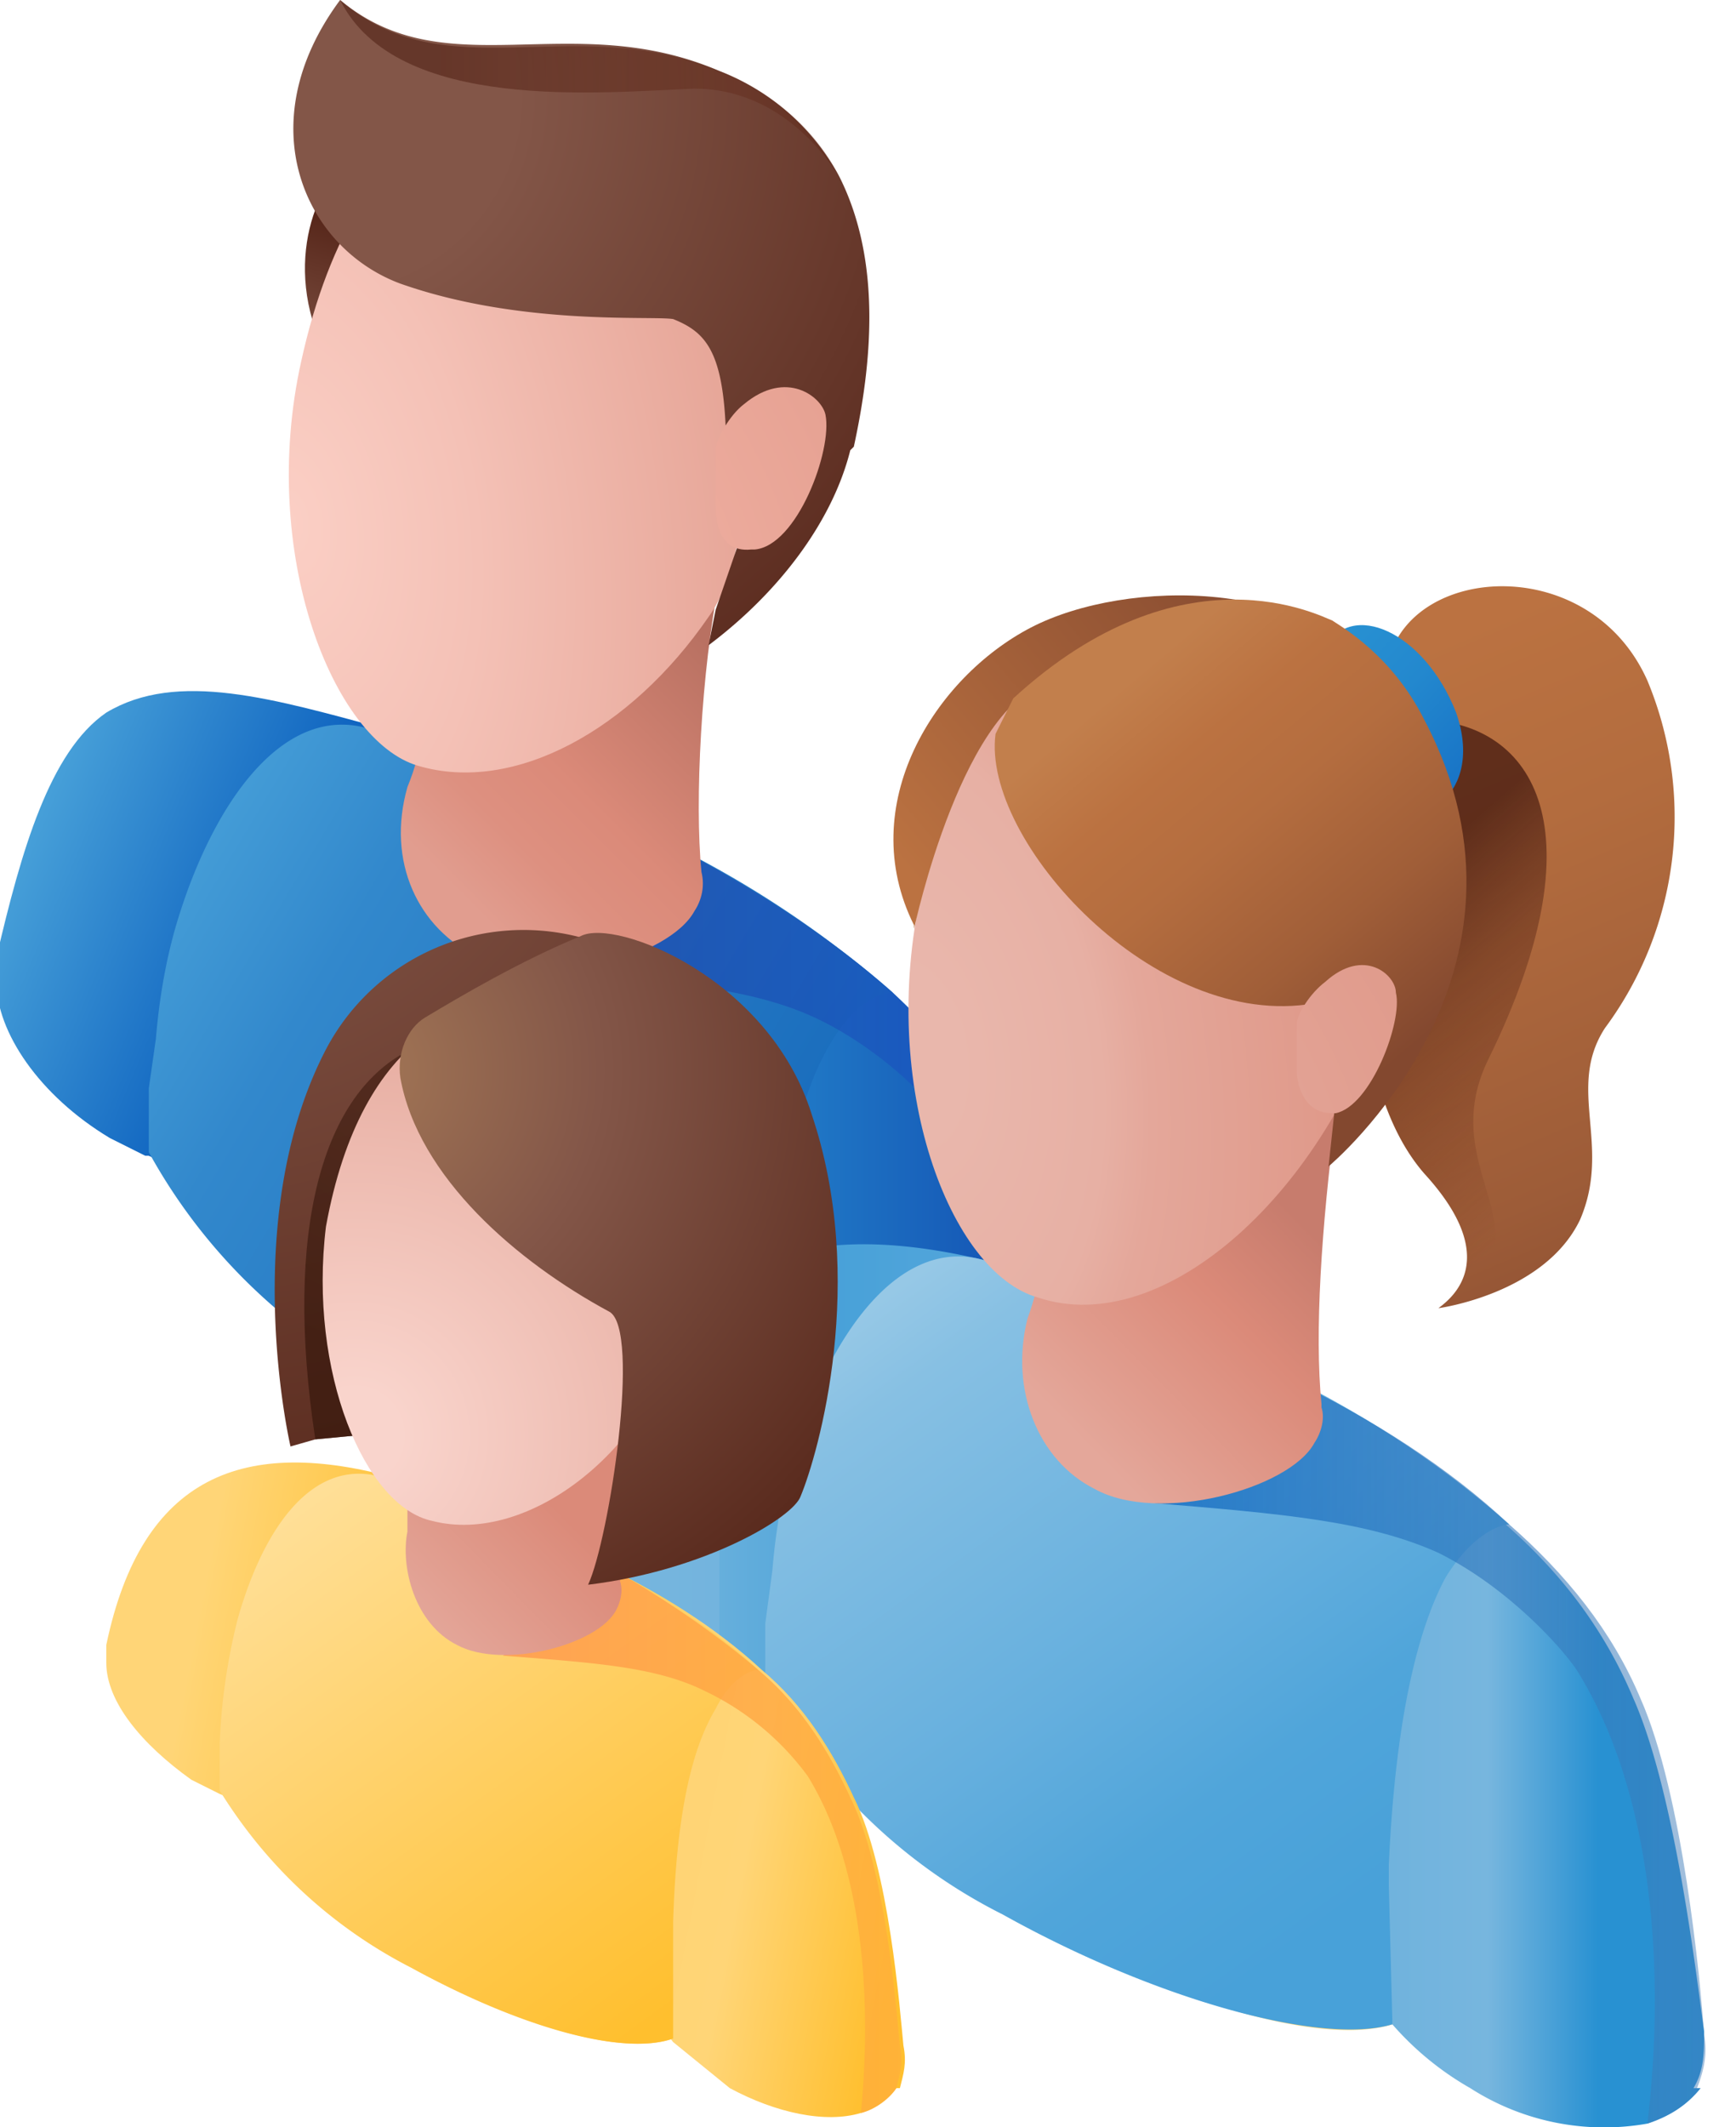<svg xmlns="http://www.w3.org/2000/svg" fill="none" viewBox="0 0 49 60"><path fill="url(#a)" d="M9.2 10C7.9 7.4 9 5 10 4.4c1-.7 3.7 1.7 3.7 1.7L9.2 10Z"/><path fill="url(#b)" d="M45.3 29c-1.1 1.7.2 3.3-.7 5.4-1 2.1-4 2.5-4 2.5.4-.3 1.8-1.4-.4-3.8-2-2.3-2-6.8-1.7-10.2.3-2.5.7-4.3.7-4.3.7-2.7 5.7-3 7.3.6a10 10 0 0 1-1.2 9.8Z"/><path fill="url(#c)" d="M40.6 36.9c.4-.3 1.8-1.4-.4-3.8-2-2.3-2-6.9-1.7-10.2l1.7-2.6c3.1.1 5 3.1 1.8 9.6-1.6 3.3 2.2 5-1.4 7Z" opacity=".8"/><path fill="url(#d)" d="M37.4 18.3c.7-1.4 2.8-.5 3.7 1.8.8 2.3-1 3.4-2.3 2.8-1.2-.5-1.4-4.6-1.4-4.6Z"/><path fill="#FFD577" d="M22.8 41.4c-.2.3-.5.5-1 .6-1.8.7-5.9-.4-10.1-2.8a18.5 18.5 0 0 1-7.4-6.6l-.1-.3c-.2-.6-.2-1 0-1.5.4-.5.9-.7 1.6-.8 1 0 2.4.1 4 .6a28 28 0 0 1 11.6 7.2l.3.3.1.1c1 1.4 1.4 2.5 1 3.2Z"/><path fill="url(#e)" d="M30.5 43.9c-.3.5-.8.8-1.5 1a7 7 0 0 1-5-1A8.5 8.5 0 0 1 22 42c-1.2-1.3-1.6-2.7-1-3.7l.4-.5L9.7 32c-.4.7-1.1 1-2 1.2-1 0-2.2-.1-3.4-.6h-.1l-1-.5c-2-1.2-3.2-3-3.2-4.5v-.5c.7-3 1.5-5.9 3.1-6.9 2-1.2 4.7-.4 8 .5l1.1.3.3.1c2.1.7 4.3 1.6 6.4 2.7 2.3 1.2 4.5 2.6 6.3 4.2 1.5 1.4 2.8 3 3.6 4.8 1.2 2.8 1.7 8 1.9 9.5a2 2 0 0 1-.2 1.6Z"/><path fill="url(#f)" d="M13 22.5 7.6 33.2c-1 .1-2.2 0-3.4-.6h-.1l-1-.5c-2-1.2-3.2-3-3.2-4.4V27c.7-3 1.5-5.8 3.1-6.9 2-1.2 4.7-.4 8 .5l1.1.3.7 1.5Z"/><path fill="url(#g)" d="M25.2 28c-.2 0-1 .1-1.8 1.5-.7 1.2-1.5 3.6-1.6 8.1V42c-1.8.6-6.7-.7-10.9-3a15.9 15.9 0 0 1-6.7-6.5v-1.8l.2-1.4c.1-1.2.3-2.3.6-3.3 1-3.3 2.9-6 5.2-5.5l.8.2h.1l1.4.4c2.1.7 4.3 1.6 6.4 2.7a29 29 0 0 1 6.3 4.2Z"/><path fill="url(#h)" d="M30.5 43.9c-.3.5-.8.8-1.5 1 .5-4.3.3-9.4-2-12.8-.3-.6-1.8-2.3-3.8-3.3-2-1-4.5-1.1-8-1.4l2.5-2.5 1.2-1.1c2.3 1.2 4.5 2.6 6.3 4.2 1.5 1.4 2.8 3 3.6 4.8 1.2 2.8 1.8 8 1.9 9.5 0 .6 0 1.1-.2 1.6Z" opacity=".5"/><path fill="url(#i)" d="M19.8 24.6c-.2-2 0-5.7.5-8.2.2-1.2-1.4-.4-3.3-1.5-2.2-1.2-4.5-1.3-5.2 0-.2.2-.2.4-.2.7v.2c.4 2 .8 4.2-.1 6.4-.6 2.1.3 4 2 4.8 1.8 1 5.4 0 6.1-1.3.2-.3.3-.7.2-1.1Z"/><path fill="url(#j)" d="M21.3 13.1c-.4 1.5-.5 3.2-1.3 4.3-2.2 3.2-5.5 5-8.2 4.2-2.4-.7-4.5-6-3.3-11.4 1.6-7.3 6.1-8.8 9.8-7.7 3.8 1 4.6 5.3 3 10.6Z"/><path fill="#FFD577" d="M40.2 56.4c-.2.3-.5.5-.9.7-1.9.6-6-.5-10.2-2.9a18.5 18.5 0 0 1-7.4-6.6v-.3c-.3-.5-.3-1 0-1.4v-.1c.3-.4.8-.7 1.5-.7 1-.2 2.5 0 4 .6A28 28 0 0 1 39 52.8l.2.3.1.2c1 1.3 1.4 2.4 1 3.1Z"/><path fill="url(#k)" d="M48 58.9c-.4.5-.9.8-1.5 1a7 7 0 0 1-5-1 8.5 8.5 0 0 1-2.2-1.8c-1.1-1.3-1.5-2.7-1-3.7l.5-.4L27 47v.1c-.8 1.3-3 1.5-5.3.5h-.2l-.9-.5c-2.1-1.2-3.5-3-3.5-4.4l.1-.6c1.3-6.6 5.2-8 11.2-6.4l1.4.4c2.2.8 4.4 1.7 6.5 2.7 2.3 1.2 4.4 2.6 6.2 4.2 1.6 1.4 2.8 3 3.6 4.9 1.2 2.7 1.8 8 2 9.4 0 .6 0 1.1-.3 1.6Z"/><path fill="url(#l)" d="M42.6 43c-.2 0-1 .2-1.8 1.5-.7 1.3-1.4 3.7-1.6 8.1v.6l.1 3.8v.1c-2 .6-6.7-.7-11-3.1a15.3 15.3 0 0 1-6.6-6.4h-.1v-1.8l.2-1.5c.1-1.2.3-2.3.6-3.3 1-3.3 2.9-6 5.2-5.5l.8.2h.1l1.4.4c2.2.8 4.4 1.6 6.4 2.7 2.4 1.2 4.5 2.6 6.3 4.2Z"/><path fill="url(#m)" d="M48 58.9c-.4.5-.9.8-1.5 1 .5-4.2.2-9.3-2-12.8-.4-.6-1.9-2.3-3.9-3.3-2-.9-4.4-1.1-8-1.4l2.6-2.5 1.2-1c2.3 1.1 4.5 2.5 6.2 4.1 1.6 1.4 2.9 3 3.7 4.9 1.2 2.7 1.7 8 1.8 9.5.1.5 0 1-.2 1.5Z" opacity=".8"/><path fill="url(#n)" d="M37.3 39.6c-.2-2 0-5 .4-8.1.2-1.3-1.3-.5-3.2-1.6-2.2-1.2-4.6-1.2-5.3 0l-.2.7v.2c.5 2.1.8 4.2 0 6.4-.5 2 .3 4 1.9 4.8 1.8 1 5.5 0 6.2-1.3.2-.3.3-.7.2-1Z"/><path fill="url(#o)" d="M39.1 28.1c-1.6 5.4-6.2 9.7-9.8 8.5-2.5-.7-4.5-6-3.3-11.4 1.6-7.3 6-8.8 9.8-7.8 3.7 1.1 4.9 5.4 3.3 10.7Z"/><path fill="url(#p)" d="m16.9 26.6-5.4 13.8H11l-2.1.2-.7.2s-1.5-6.4 1-11.2a6.3 6.3 0 0 1 7.7-3Z"/><path fill="url(#q)" d="M13 35.2s-1 3-2 5.2l-2.1.2c-.9-5.9.2-9.8 2.7-11 .2 0 1.3 5.6 1.3 5.6Z" opacity=".7"/><path fill="#FFD577" d="M19.7 57c-.2.3-.4.4-.7.5-1.4.5-4.3-.3-7.4-2.1a13.6 13.6 0 0 1-5.4-4.9v-.2c-.2-.4-.2-.8 0-1v-.1c.2-.3.6-.5 1-.6a8 8 0 0 1 3 .5 21.4 21.4 0 0 1 8.5 5.3l.2.2v.1c.8 1 1 1.8.8 2.3Z"/><path fill="url(#r)" d="M25.3 58.9c-.2.3-.6.6-1 .7-1 .3-2.4 0-3.7-.7L19 57.6c-.8-1-1.1-2-.7-2.8l.3-.3-8.5-4.4c-.6 1-2.2 1.2-3.9.5l-.8-.4C4 49.2 3 48 3 46.9v-.5c1-4.8 3.9-5.9 8.2-4.7l1 .4c1.6.5 3.2 1.2 4.7 2 1.7.8 3.3 1.8 4.6 3 1.2 1 2 2.3 2.6 3.6 1 2 1.3 6 1.4 7 .1.5 0 .8-.1 1.2Z"/><path fill="url(#s)" d="M21.4 47.1c-.1 0-.7.1-1.2 1.1-.6 1-1.1 2.7-1.2 6v3.3c-1.4.5-4.3-.3-7.4-2a13.6 13.6 0 0 1-5.4-5v-1.3a17 17 0 0 1 .5-3.5c.7-2.5 2-4.4 3.8-4.1a189.1 189.1 0 0 0 1.7.5 36 36 0 0 1 4.7 2c1.6.8 3.2 1.8 4.5 3Z"/><path fill="url(#t)" d="M25.3 58.9c-.2.3-.6.6-1 .7.3-3.1.1-6.9-1.5-9.5a7.7 7.7 0 0 0-2.9-2.4c-1.4-.7-3.2-.8-5.7-1l1.8-1.9.8-.8c1.7.9 3.3 2 4.6 3.1 1.2 1 2 2.3 2.6 3.6 1 2 1.3 6 1.4 7 .1.5 0 .8-.1 1.2Z" opacity=".8"/><path fill="url(#u)" d="M17.5 44.6v-4.2c.2-1-.6-2.2-2-3-1.6-.9-3.3-.9-3.8 0l-.2.6v5.2c-.2 1 .2 2.6 1.4 3.2 1.3.7 4 0 4.5-1 .1-.2.2-.5.1-.8Z"/><path fill="url(#v)" d="M19.4 36.9c-.9 4-4.5 6.7-7.2 6-1.9-.4-3.5-4.2-3-8.3 1-5.5 4.1-6.8 6.9-6.1 2.7.6 4.3 4.4 3.3 8.4Z"/><path fill="url(#w)" d="M16.4 26.4c1-.5 5.3 1.2 6.5 5 1.6 4.7.2 9.6-.3 10.8-.2.6-2.7 2.1-6 2.5.6-1.3 1.5-7.2.6-7.7-2.6-1.4-5.4-3.8-5.9-6.6-.1-.7.2-1.4.7-1.7 1-.6 2.7-1.6 4.4-2.3Z"/><path fill="url(#x)" d="M25.8 26.1c-1.7-3.4.6-7 3.3-8.4 2.7-1.4 8.1-1.4 9.8 1.6 1.7 3-6.2-.5-9.1-.1-2.6.4-4 7-4 7Z"/><path fill="url(#y)" d="M28.1 20.7c-.4 3 4.5 8.4 9 7.6 1.3-.2.8.4.7 1.8l-.3 2.8s6.5-5.4 2.7-12.6c-.9-1.8-2.3-2.6-2.6-2.8-.3-.1-4.2-2.2-9 2.2l-.5 1Z"/><path fill="url(#z)" d="M36.6 28.9c0-.3.4-.9.8-1.2 1.1-1 2-.2 2 .3.2.8-.7 3.2-1.7 3.4h-.1c-.9 0-1-1-1-1.2v-1.3Z"/><path fill="url(#A)" d="M24 12.7c-.5 2-2 4-4 5.5l.2-1 1-2.9c0-.6-.7-1.4-.7-1.4C20.5 10 20 9.4 19 9c-.6-.1-4.3.2-7.7-1C8.6 7 7 3.5 9.6 0c3 2.5 6.5.2 10.7 2a6.5 6.5 0 0 1 3.4 3c1.2 2.4.9 5.3.4 7.6Z"/><path fill="url(#B)" d="M20.2 12.7c0-.3.4-1 .8-1.3 1.2-1 2.2-.2 2.3.3.2 1-.8 3.7-2 3.8h-.1c-1 .1-1-1-1-1.3v-1.5Z"/><path fill="url(#C)" d="M23.7 5c-.9-1.4-2.3-2.5-4.1-2.5-2.6.1-8.4.7-10-2.5 3 2.6 6.5.3 10.7 2 1.7.7 2.8 1.8 3.4 3Z" opacity=".5"/><defs><linearGradient id="a" x1="9.2" x2="12.2" y1="12.9" y2="3.5" gradientUnits="userSpaceOnUse"><stop offset=".2" stop-color="#835648"/><stop offset=".8" stop-color="#48170B"/></linearGradient><linearGradient id="b" x1="39.4" x2="47.1" y1="18.5" y2="36.5" gradientUnits="userSpaceOnUse"><stop stop-color="#BB7241"/><stop offset=".3" stop-color="#B36C3E"/><stop offset=".8" stop-color="#9D5C38"/><stop offset="1" stop-color="#8F5133"/></linearGradient><linearGradient id="c" x1="38" x2="44.9" y1="24.9" y2="32.8" gradientUnits="userSpaceOnUse"><stop offset=".1" stop-color="#3E150D" stop-opacity=".9"/><stop offset=".4" stop-color="#46180D" stop-opacity=".5"/><stop offset="1" stop-color="#5B1F0D" stop-opacity="0"/></linearGradient><linearGradient id="d" x1="37.1" x2="41.7" y1="18.5" y2="22.8" gradientUnits="userSpaceOnUse"><stop stop-color="#2891D2"/><stop offset=".4" stop-color="#2388CE"/><stop offset="1" stop-color="#156EC4"/><stop offset="1" stop-color="#146DC3"/></linearGradient><linearGradient id="e" x1="0" x2="30.7" y1="32.3" y2="32.3" gradientUnits="userSpaceOnUse"><stop stop-color="#818CC4"/><stop offset=".1" stop-color="#7D88C2"/><stop offset=".1" stop-color="#707DBC"/><stop offset=".2" stop-color="#5C69B2"/><stop offset=".2" stop-color="#5664AF"/><stop offset=".6" stop-color="#2891D2"/><stop offset=".9" stop-color="#165AB7"/></linearGradient><linearGradient id="f" x1=".6" x2="7.2" y1="23.6" y2="26.4" gradientUnits="userSpaceOnUse"><stop stop-color="#48A1D9"/><stop offset="1" stop-color="#1166C1"/></linearGradient><linearGradient id="g" x1="3.8" x2="21" y1="24.7" y2="35" gradientUnits="userSpaceOnUse"><stop stop-color="#48A1D9"/><stop offset=".3" stop-color="#3288CC"/><stop offset="1" stop-color="#1A6DBD"/></linearGradient><linearGradient id="h" x1="15.2" x2="30.7" y1="34.3" y2="34.3" gradientUnits="userSpaceOnUse"><stop stop-color="#192C98"/><stop offset=".8" stop-color="#1954C7"/></linearGradient><linearGradient id="i" x1="11.1" x2="18.9" y1="24.9" y2="17.1" gradientUnits="userSpaceOnUse"><stop offset=".1" stop-color="#E19D8F"/><stop offset=".3" stop-color="#DD9080"/><stop offset=".5" stop-color="#DB8A79"/><stop offset="1" stop-color="#B97162"/></linearGradient><linearGradient id="k" x1="17.2" x2="48.2" y1="47.5" y2="47.5" gradientUnits="userSpaceOnUse"><stop stop-color="#77B6DE"/><stop offset=".1" stop-color="#73B4DE"/><stop offset=".1" stop-color="#66AFDC"/><stop offset=".2" stop-color="#52A5DA"/><stop offset=".2" stop-color="#48A1D9"/><stop offset=".8" stop-color="#77B6DE"/><stop offset=".9" stop-color="#2891D2"/></linearGradient><linearGradient id="l" x1="25.5" x2="39.6" y1="36.2" y2="55.8" gradientUnits="userSpaceOnUse"><stop stop-color="#96C8E6"/><stop offset=".1" stop-color="#87C0E3"/><stop offset=".5" stop-color="#65AFDE"/><stop offset=".7" stop-color="#50A5DA"/><stop offset=".9" stop-color="#48A1D9"/></linearGradient><linearGradient id="m" x1="32.7" x2="48.2" y1="49.3" y2="49.3" gradientUnits="userSpaceOnUse"><stop offset="0" stop-color="#146DC3"/><stop offset="1" stop-color="#407CB8" stop-opacity=".6"/></linearGradient><linearGradient id="n" x1="27.6" x2="35.4" y1="40.8" y2="33.1" gradientUnits="userSpaceOnUse"><stop offset=".2" stop-color="#E4A79A"/><stop offset=".7" stop-color="#DB8A79"/><stop offset="1" stop-color="#C77C6D"/></linearGradient><linearGradient id="r" x1="2.8" x2="25.8" y1="47.9" y2="52.4" gradientUnits="userSpaceOnUse"><stop offset=".1" stop-color="#FFD577"/><stop offset=".1" stop-color="#FFD576"/><stop offset=".3" stop-color="#FFC541"/><stop offset=".4" stop-color="#FFC747"/><stop offset=".6" stop-color="#FFCC58"/><stop offset=".7" stop-color="#FFD474"/><stop offset=".8" stop-color="#FFD577"/><stop offset="1" stop-color="#FFBF2E"/></linearGradient><linearGradient id="s" x1="8.9" x2="19.3" y1="42.1" y2="56.5" gradientUnits="userSpaceOnUse"><stop stop-color="#FFDF97"/><stop offset="1" stop-color="#FFBF2E"/></linearGradient><linearGradient id="t" x1="14.2" x2="25.5" y1="51.8" y2="51.8" gradientUnits="userSpaceOnUse"><stop stop-color="#FF964E"/><stop offset="1" stop-color="#FFB03A"/></linearGradient><linearGradient id="u" x1="9.4" x2="14.6" y1="46.5" y2="41.4" gradientUnits="userSpaceOnUse"><stop offset=".3" stop-color="#E4A79A"/><stop offset="1" stop-color="#DB8A79"/></linearGradient><linearGradient id="x" x1="23.8" x2="36.8" y1="27.7" y2="16.6" gradientUnits="userSpaceOnUse"><stop offset=".2" stop-color="#BB7241"/><stop offset="1" stop-color="#83482F"/></linearGradient><linearGradient id="y" x1="32.1" x2="40.5" y1="19" y2="29" gradientUnits="userSpaceOnUse"><stop stop-color="#C27F4C"/><stop offset=".2" stop-color="#BB7241"/><stop offset=".4" stop-color="#B46D3F"/><stop offset=".7" stop-color="#A05E38"/><stop offset="1" stop-color="#83482F"/></linearGradient><linearGradient id="C" x1="9.6" x2="23.7" y1="2.5" y2="2.5" gradientUnits="userSpaceOnUse"><stop offset=".2" stop-color="#48170B"/><stop offset=".8" stop-color="#5B1F0D" stop-opacity=".6"/></linearGradient><radialGradient id="j" cx="0" cy="0" r="1" gradientTransform="matrix(12.884 -2.039 3.455 21.826 8.2 14.7)" gradientUnits="userSpaceOnUse"><stop stop-color="#FBCFC5"/><stop offset=".4" stop-color="#F4C1B6"/><stop offset="1" stop-color="#E6A597"/></radialGradient><radialGradient id="o" cx="0" cy="0" r="1" gradientTransform="rotate(-9 201.7 -148.5) scale(13.262 22.46)" gradientUnits="userSpaceOnUse"><stop offset=".1" stop-color="#E9B7AC"/><stop offset=".4" stop-color="#E7B0A4"/><stop offset=".5" stop-color="#E4A79A"/><stop offset="1" stop-color="#DE9585"/></radialGradient><radialGradient id="p" cx="0" cy="0" r="1" gradientTransform="translate(4.9 18.4) scale(24.844)" gradientUnits="userSpaceOnUse"><stop offset=".2" stop-color="#835648"/><stop offset="1" stop-color="#5A2B1E"/></radialGradient><radialGradient id="q" cx="0" cy="0" r="1" gradientTransform="translate(13.9 25.6) scale(16.711)" gradientUnits="userSpaceOnUse"><stop stop-color="#53291D"/><stop offset=".3" stop-color="#462115"/><stop offset=".8" stop-color="#36170B"/></radialGradient><radialGradient id="v" cx="0" cy="0" r="1" gradientTransform="matrix(13 0 0 12.999 10 40.5)" gradientUnits="userSpaceOnUse"><stop offset=".1" stop-color="#F9D4CC"/><stop offset="1" stop-color="#E4A79A"/></radialGradient><radialGradient id="w" cx="0" cy="0" r="1" gradientTransform="translate(10 30.2) scale(17.353)" gradientUnits="userSpaceOnUse"><stop stop-color="#A37756"/><stop offset=".4" stop-color="#835648"/><stop offset="1" stop-color="#5A2B1E"/></radialGradient><radialGradient id="z" cx="0" cy="0" r="1" gradientTransform="matrix(21.091 1.526 -1.526 21.091 26 35.2)" gradientUnits="userSpaceOnUse"><stop stop-color="#E7B1A6"/><stop offset=".4" stop-color="#E4A79A"/><stop offset=".9" stop-color="#DE9585"/></radialGradient><radialGradient id="A" cx="0" cy="0" r="1" gradientTransform="translate(9.2 2.7) scale(26.828)" gradientUnits="userSpaceOnUse"><stop offset=".2" stop-color="#835648"/><stop offset="1" stop-color="#48170B"/></radialGradient><radialGradient id="B" cx="0" cy="0" r="1" gradientTransform="rotate(4.1 -269.8 121.4) scale(23.844 23.844)" gradientUnits="userSpaceOnUse"><stop stop-color="#FDC4B8"/><stop offset="1" stop-color="#DE9585"/></radialGradient></defs></svg>